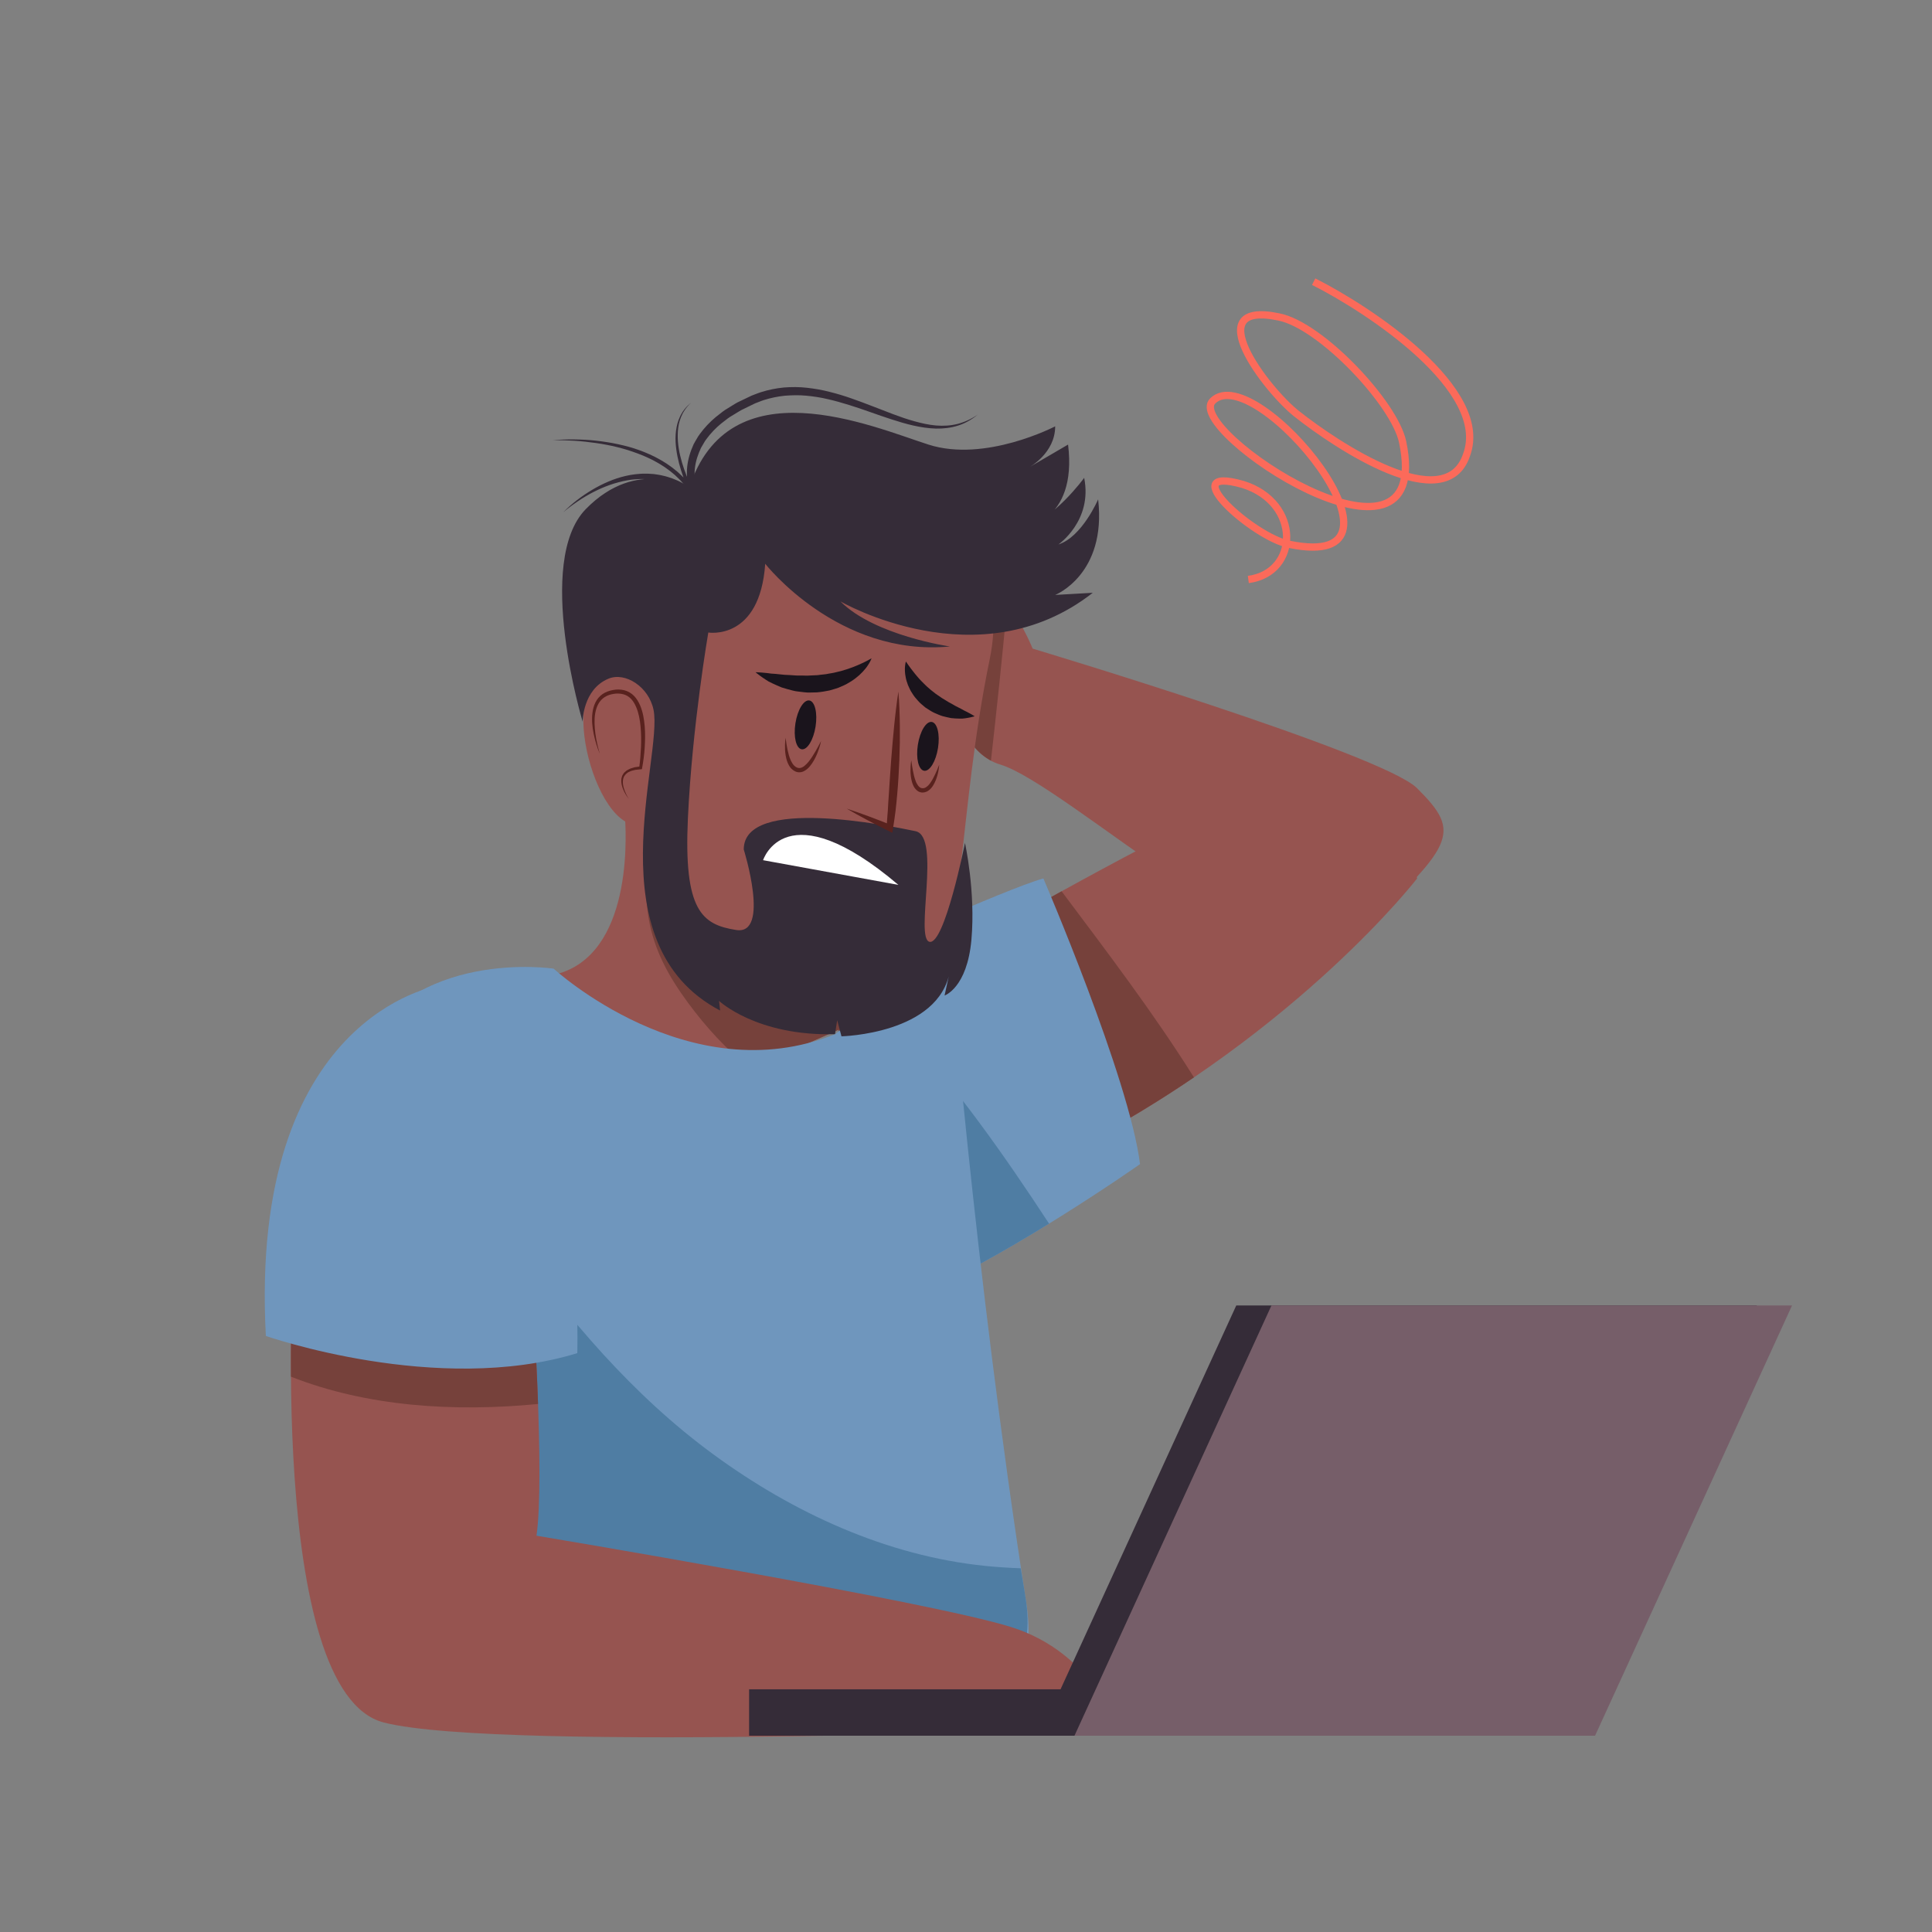 <?xml version="1.0" encoding="utf-8"?>
<!-- Generator: Adobe Illustrator 27.5.0, SVG Export Plug-In . SVG Version: 6.00 Build 0)  -->
<svg version="1.1" xmlns="http://www.w3.org/2000/svg" xmlns:xlink="http://www.w3.org/1999/xlink" x="0px" y="0px"
	 viewBox="0 0 500 500" style="enable-background:new 0 0 500 500;" xml:space="preserve">
<rect x="0" y="0" width="500" height="500" fill="#808080" stroke="none"/>
<g id="BACKGROUND">
	<path style="fill:transparent;" d="M248.125,451.135H47.481c0,0-64.929-320.923,101.195-387.664
		c131.926-53.002,102.475,70.554,243.357,113.601c171.953,52.541,45.174,272.643,45.174,272.643L248.125,451.135z"/>
</g>
<g id="OBJECTS">
	<g>
		<path style="fill:none;stroke:#FC6A5A;stroke-width:1.886;stroke-miterlimit:10;" d="M339.976,72.897
			c14.653,7.37,45.636,27.969,39.61,44.699c-5.387,16.63-33.824-2.434-44.005-10.505c-7.848-6.181-25.628-29.492-4.58-25.057
			c10.844,2.168,29.913,22.377,32,32.36c8.35,39.931-57.014-3.312-49.111-10.671c11.109-10.761,56.421,44.643,19.851,37.163
			c-9.356-1.756-30.345-20.699-12.066-15.507c15.089,4.724,14.59,22.844,1.39,24.59"/>
		<g>
			<g>
				<g>
					<g>
						<g>
							<path style="fill:#965450;" d="M245.012,158.969c0,0-2.779,33.908,13.897,38.911c16.676,5.003,75.432,59.586,90.051,46.137
								c27.793-25.57,29.461-28.349,17.788-40.022c-8.98-8.98-99.5-36.132-99.5-36.132s-8.338-21.123-21.123-21.123
								C233.339,146.74,245.012,158.969,245.012,158.969z"/>
							<path style="fill:#76413B;" d="M260.667,156.177c-3.63-4.88-8.606-9.437-14.544-9.437c-12.785,0-1.112,12.229-1.112,12.229
								s-2.484,30.433,11.446,37.88C257.983,183.304,259.431,169.751,260.667,156.177z"/>
						</g>
						<g>
							<path style="fill:#965450;" d="M216.663,264.029c0,0,112.286-67.26,124.515-63.369c21.274,6.769,25.57,26.682,25.57,26.682
								s-30.017,38.911-86.715,68.928C223.333,326.286,216.663,264.029,216.663,264.029z"/>
							<path style="fill:#76413B;" d="M274.743,230.66c-29.75,16.399-58.08,33.369-58.08,33.369s6.671,62.257,63.369,32.24
								c10.593-5.608,20.252-11.526,28.961-17.443C298.527,262.15,286.499,246.356,274.743,230.66z"/>
						</g>
					</g>
					<g>
						<path style="fill:#6F96BD;" d="M221.11,247.908c0,0,38.911-17.788,48.916-20.567c0,0,22.235,51.696,25.014,73.931
							c0,0-33.908,23.902-60.034,35.02S221.11,247.908,221.11,247.908z"/>
						<path style="fill:#4F7DA3;" d="M219.392,266.06c-2.106,28.144-3.34,78.297,15.614,70.232
							c11.863-5.048,25.323-12.73,36.492-19.615c-11.685-17.856-23.976-35.296-38.391-50.992
							C228.506,265.355,223.939,265.568,219.392,266.06z"/>
					</g>
				</g>
				<g>
					<g>
						<path style="fill:#965450;" d="M161.632,210.109c0,0,3.335,30.573-12.785,40.023c-16.12,9.45-48.361-7.782-56.699,36.131
							c-8.338,43.914,135.076-24.458,135.076-24.458l-17.232-53.919L161.632,210.109z"/>
						<path style="fill:#76413B;" d="M167.746,210.129c-0.071,9.077-1.404,18.505,0.12,27.518
							c1.401,8.289,5.266,15.192,10.202,21.885c4.619,6.264,9.929,12.097,15.984,16.859c19.085-7.87,33.173-14.585,33.173-14.585
							l-17.232-53.919l-42.304,1.945C167.713,209.926,167.747,210.016,167.746,210.129z"/>
					</g>
					<g>
						<path style="fill:#6F96BD;" d="M143.288,250.688c0,0,35.02,32.24,72.819,16.954l29.461-23.068
							c0,0,6.311,82.148,20.011,170.096c11.209,71.954-138.411,3.891-138.411,3.891s-49.472-116.732-35.02-145.082
							S143.288,250.688,143.288,250.688z"/>
						<path style="fill:#4F7DA3;" d="M264.158,405.871c-3.04-0.112-6.078-0.301-9.113-0.609
							c-25.571-2.594-49.74-13.736-70.361-28.824c-20.945-15.326-37.802-35.298-52.829-56.317
							c-12.658-17.706-23.911-36.423-32.885-56.238c-2.573,2.665-4.899,5.822-6.823,9.596
							c-14.453,28.349,35.02,145.082,35.02,145.082s146.891,58.509,138.411-3.891C265.178,411.716,264.622,408.796,264.158,405.871z
							"/>
					</g>
				</g>
				<g>
					<g>
						<path style="fill:#965450;" d="M137.729,333.512c0,0,3.335,48.916,1.112,63.925c0,0,101.81,17,122.933,23.67
							c21.123,6.671,27.298,25.934,27.298,25.934s-159.126,6.539-189.698-1.243c-30.573-7.782-23.346-121.179-23.346-121.179
							L137.729,333.512z"/>
						<path style="fill:#76413B;" d="M139.249,363.35c-0.544-15.52-1.52-29.838-1.52-29.838l-61.701-8.894
							c0,0-0.865,13.583-0.729,31.666C95.021,364.056,117.592,365.457,139.249,363.35z"/>
					</g>
					<path style="fill:#6F96BD;" d="M113.271,255.135c0,0-48.916,7.782-44.469,90.607c0,0,44.469,15.564,80.601,4.447
						C149.403,350.188,152.182,254.023,113.271,255.135z"/>
				</g>
			</g>
			<g>
				<g>
					<g>
						<path style="fill:#965450;" d="M217.219,130.62c0,0,47.249-0.556,38.911,40.023c-8.338,40.578-6.114,72.819-16.12,81.713
							c-10.006,8.894-68.372,12.229-70.039-43.914S178.308,128.952,217.219,130.62z"/>
						<path style="fill:#965450;" d="M170.526,192.877c0,0,3.335-18.9-12.229-18.344c-15.564,0.556-3.335,44.469,8.894,38.355
							C179.42,206.774,170.526,192.877,170.526,192.877z"/>
					</g>
					<g>
						<path style="fill:#352C38;" d="M150.792,186.763c0,0,0-8.338,6.67-11.117c4.354-1.814,10.451,2.084,11.673,8.06
							c2.501,12.229-15.564,60.59,17.232,77.822l-0.278-2.501c0,0,9.728,9.172,30.017,8.616l0.556-3.613l1.112,4.169
							c0,0,25.292-0.556,28.071-16.954l-1.39,6.392c0,0,5.837-1.946,6.948-14.453c1.112-12.507-1.668-25.014-1.668-25.014
							s-5.281,26.404-9.172,25.57c-3.891-0.834,3.057-27.238-3.613-28.627c-6.67-1.39-44.469-9.172-44.469,4.725
							c0,0,6.948,22.235-1.946,20.845c-8.894-1.39-13.619-5.003-12.507-28.905c1.112-23.902,5.281-48.083,5.281-48.083
							s13.341,2.223,14.73-17.788c0,0,18.9,24.18,47.805,21.401c0,0-19.455-2.779-28.349-11.673c0,0,35.854,20.845,65.315-2.223
							l-9.728,0.556c0,0,13.341-5.281,11.117-24.736c0,0-4.169,9.728-10.284,11.673c0,0,8.894-6.115,6.67-17.232
							c0,0-8.06,11.117-16.12,13.063c0,0,14.453-1.39,11.951-21.679l-10.006,5.837c0,0,6.67-3.613,6.67-10.562
							c0,0-18.066,9.45-32.796,4.725c-14.731-4.725-51.696-20.845-61.979,11.395c0,0-13.341-8.338-26.682,5.281
							C138.285,145.35,150.792,186.763,150.792,186.763z"/>
						<g>
							<path style="fill:#352C38;" d="M145.79,132.566c2.194-2.238,4.716-4.158,7.423-5.778c0.679-0.403,1.371-0.784,2.074-1.149
								c0.708-0.353,1.423-0.696,2.156-1.003c0.733-0.304,1.473-0.601,2.235-0.84c0.754-0.261,1.532-0.452,2.31-0.639l1.179-0.241
								l1.194-0.171c0.799-0.082,1.605-0.17,2.414-0.158c0.809-0.03,1.618,0.044,2.428,0.099c0.803,0.118,1.612,0.218,2.4,0.426
								c0.801,0.156,1.565,0.444,2.343,0.686c0.748,0.317,1.523,0.587,2.235,0.982c0.738,0.348,1.432,0.771,2.12,1.204
								c0.698,0.419,1.326,0.934,1.989,1.403l-1.455,1.107c-0.799-2.022-1.064-4.012-1.07-6.078c-0.018-2.055,0.431-4.1,1.151-6.017
								l0.591-1.423c0.235-0.454,0.508-0.888,0.762-1.332c0.474-0.916,1.14-1.689,1.761-2.496c1.294-1.562,2.78-2.953,4.392-4.138
								c0.402-0.297,0.778-0.64,1.203-0.899l1.271-0.785c0.855-0.508,1.675-1.093,2.587-1.48l2.677-1.285l0.335-0.16
								c0.195-0.087,0.249-0.098,0.38-0.151l0.678-0.257c0.462-0.164,0.88-0.358,1.379-0.498c1.977-0.627,3.935-1.012,5.94-1.211
								c1.999-0.154,4.011-0.157,5.988,0.074c1.974,0.225,3.932,0.56,5.837,1.054c1.91,0.475,3.79,1.039,5.628,1.691
								c3.688,1.277,7.265,2.757,10.865,4.104c1.8,0.675,3.611,1.306,5.451,1.81c1.837,0.507,3.699,0.938,5.593,1.1
								c1.89,0.156,3.808,0.055,5.652-0.424c1.84-0.481,3.603-1.302,5.187-2.419c-1.488,1.231-3.189,2.252-5.063,2.846
								c-1.866,0.611-3.852,0.84-5.82,0.797c-3.949-0.122-7.774-1.188-11.46-2.386c-3.705-1.184-7.306-2.591-10.969-3.713
								c-1.828-0.573-3.663-1.091-5.513-1.514c-1.847-0.442-3.716-0.722-5.583-0.899c-1.87-0.183-3.739-0.131-5.59,0.011
								c-1.842,0.192-3.687,0.579-5.395,1.126c-0.433,0.119-0.896,0.333-1.343,0.495l-0.676,0.261
								c-0.093,0.038-0.271,0.1-0.293,0.118l-0.318,0.155l-2.542,1.241c-0.87,0.378-1.633,0.923-2.443,1.394l-1.201,0.729
								c-0.403,0.24-0.745,0.556-1.121,0.829c-1.508,1.091-2.871,2.357-4.048,3.758c-0.56,0.722-1.173,1.412-1.59,2.222
								c-0.227,0.393-0.476,0.776-0.688,1.176l-0.54,1.246c-0.665,1.676-1.102,3.464-1.118,5.283
								c-0.046,1.788,0.208,3.701,0.802,5.292l1.119,2.994l-2.574-1.886c-0.606-0.444-1.171-0.951-1.805-1.355
								c-0.623-0.42-1.252-0.833-1.921-1.173c-0.646-0.388-1.348-0.653-2.028-0.971c-0.708-0.242-1.403-0.534-2.136-0.699
								c-0.72-0.218-1.464-0.327-2.203-0.467c-0.747-0.082-1.495-0.186-2.252-0.191c-0.755-0.046-1.513,0.005-2.27,0.048
								l-1.135,0.111l-1.129,0.18c-0.749,0.143-1.499,0.299-2.237,0.508c-0.745,0.184-1.475,0.427-2.203,0.678
								c-0.728,0.253-1.443,0.544-2.155,0.846c-0.707,0.314-1.407,0.645-2.097,1c-1.377,0.713-2.717,1.509-4.006,2.383
								C148.237,130.619,146.967,131.534,145.79,132.566z"/>
						</g>
						<g>
							<path style="fill:#352C38;" d="M143.01,113.944c1.876-0.197,3.766-0.242,5.654-0.22c1.888,0.027,3.78,0.113,5.661,0.331
								c0.94,0.107,1.88,0.226,2.815,0.381c0.937,0.141,1.868,0.323,2.796,0.52c0.93,0.193,1.85,0.43,2.769,0.672
								c0.912,0.268,1.828,0.53,2.719,0.869c0.901,0.308,1.779,0.688,2.653,1.069l1.298,0.608l1.265,0.677
								c0.428,0.214,0.822,0.49,1.235,0.732c0.414,0.242,0.815,0.505,1.202,0.789c0.801,0.531,1.538,1.148,2.285,1.755
								c0.703,0.657,1.425,1.296,2.054,2.03c0.676,0.689,1.223,1.492,1.798,2.264c0.519,0.813,1.05,1.62,1.465,2.492
								c0.479,0.84,0.788,1.757,1.17,2.639l-0.919,0.453c-1.301-2.175-2.407-4.416-3.384-6.733c-0.956-2.32-1.735-4.722-2.228-7.192
								c-0.128-0.616-0.226-1.239-0.308-1.864c-0.085-0.625-0.134-1.254-0.168-1.884c-0.014-0.631-0.038-1.263,0.017-1.894
								c0.029-0.631,0.128-1.259,0.241-1.88c0.071-0.309,0.131-0.619,0.212-0.924l0.287-0.904c0.233-0.587,0.477-1.17,0.805-1.709
								c0.141-0.282,0.33-0.535,0.514-0.79c0.177-0.26,0.365-0.511,0.587-0.733c0.403-0.482,0.889-0.878,1.36-1.283
								c-0.442,0.44-0.894,0.864-1.257,1.368c-0.203,0.234-0.369,0.494-0.53,0.757c-0.167,0.259-0.337,0.515-0.46,0.798
								c-0.292,0.542-0.498,1.121-0.693,1.701l-0.231,0.889c-0.062,0.299-0.104,0.604-0.157,0.904
								c-0.077,0.606-0.141,1.216-0.135,1.828c-0.024,0.611,0.013,1.224,0.049,1.834c0.053,0.611,0.121,1.22,0.223,1.825
								c0.099,0.605,0.214,1.209,0.359,1.806c0.55,2.397,1.42,4.713,2.389,6.976c0.978,2.256,2.106,4.475,3.381,6.555l-0.919,0.453
								c-0.377-0.839-0.679-1.714-1.146-2.509c-0.404-0.828-0.919-1.59-1.42-2.359c-0.555-0.73-1.089-1.48-1.721-2.149
								c-0.59-0.706-1.276-1.323-1.941-1.96c-0.71-0.588-1.41-1.189-2.176-1.708c-0.369-0.278-0.753-0.535-1.15-0.773
								c-0.396-0.238-0.773-0.509-1.186-0.721l-1.219-0.669l-1.254-0.604c-0.847-0.38-1.696-0.76-2.574-1.07
								c-0.869-0.333-1.755-0.62-2.64-0.913c-0.894-0.266-1.79-0.529-2.698-0.748c-0.907-0.224-1.819-0.433-2.74-0.602
								c-0.918-0.183-1.843-0.33-2.77-0.466c-1.856-0.258-3.722-0.474-5.597-0.592C146.776,113.952,144.894,113.893,143.01,113.944z
								"/>
						</g>
					</g>
				</g>
				<g>
					<path style="fill:#FFFFFF;" d="M197.485,222.616c0,0,5.837-18.344,35.02,6.393L197.485,222.616z"/>
					<g>
						<path style="fill:#59221E;" d="M232.505,178.981c0.251,2.958,0.334,5.915,0.376,8.87l-0.008,4.431l-0.121,4.428
							c-0.129,2.95-0.285,5.901-0.553,8.848c-0.125,1.475-0.273,2.947-0.446,4.418c-0.191,1.475-0.405,2.946-0.64,4.412
							l-0.184,1.149l-0.99-0.494c-0.913-0.455-1.828-0.904-2.732-1.38l-2.717-1.415c-1.802-0.964-3.601-1.934-5.366-2.978
							c1.954,0.625,3.874,1.324,5.792,2.029l2.863,1.089c0.956,0.359,1.9,0.745,2.847,1.124l-1.174,0.655
							c0.084-1.465,0.188-2.924,0.316-4.38c0.081-1.466,0.159-2.934,0.276-4.396c0.125-1.462,0.157-2.936,0.285-4.4l0.312-4.402
							c0.235-2.934,0.473-5.871,0.773-8.806c0.161-1.467,0.299-2.936,0.49-4.402C232.069,181.914,232.279,180.448,232.505,178.981z"
							/>
					</g>
					<g>
						<path style="fill:#59221E;" d="M162.744,206.774c-0.594-0.764-1.108-1.601-1.476-2.512c-0.08-0.232-0.189-0.455-0.246-0.696
							c-0.055-0.241-0.145-0.476-0.171-0.726c-0.02-0.25-0.083-0.498-0.066-0.753c0.028-0.253,0-0.517,0.08-0.766
							c0.089-0.243,0.114-0.519,0.263-0.739c0.149-0.215,0.254-0.477,0.45-0.651c0.195-0.175,0.389-0.357,0.592-0.524l0.683-0.366
							c0.224-0.142,0.472-0.19,0.713-0.269l0.729-0.218l1.482-0.218l-0.349,0.313c0.25-1.751,0.372-3.54,0.458-5.312
							c0.076-1.775,0.049-3.553-0.109-5.307c-0.164-1.746-0.472-3.498-1.145-5.061c-0.332-0.779-0.756-1.511-1.314-2.103
							c-0.561-0.585-1.261-1.004-2.037-1.203c-0.782-0.19-1.599-0.242-2.465-0.09c-0.831,0.13-1.612,0.375-2.309,0.82
							c-0.686,0.44-1.257,1.052-1.659,1.787c-0.406,0.732-0.659,1.563-0.807,2.416c-0.298,1.717-0.169,3.508,0.043,5.27
							c0.236,1.766,0.641,3.516,1.157,5.236c-0.702-1.656-1.214-3.392-1.589-5.163c-0.37-1.77-0.552-3.605-0.328-5.449
							c0.118-0.919,0.348-1.843,0.776-2.703c0.424-0.856,1.063-1.646,1.882-2.188c0.804-0.548,1.765-0.868,2.699-1.031
							c0.899-0.176,1.92-0.174,2.873,0.062c0.963,0.238,1.863,0.771,2.549,1.48c0.683,0.714,1.173,1.557,1.55,2.422
							c0.743,1.744,1.033,3.587,1.195,5.404c0.161,1.823,0.118,3.645,0.008,5.453c-0.11,1.812-0.352,3.6-0.677,5.392l-0.051,0.283
							l-0.298,0.03l-1.397,0.142l-0.669,0.17c-0.221,0.062-0.457,0.095-0.65,0.211l-0.611,0.29l-0.512,0.416
							c-0.173,0.139-0.262,0.343-0.405,0.511c-0.143,0.171-0.17,0.403-0.266,0.603c-0.087,0.206-0.074,0.443-0.118,0.665
							c-0.034,0.226,0.01,0.46,0.01,0.692c0.006,0.233,0.076,0.462,0.111,0.695c0.037,0.234,0.127,0.456,0.188,0.686
							C161.809,205.079,162.227,205.956,162.744,206.774z"/>
					</g>
					<g>
						<path style="fill:#1A141C;" d="M234.451,171.198c0,0,0.23,0.337,0.633,0.927c0.199,0.284,0.449,0.619,0.726,0.99
							c0.279,0.372,0.586,0.779,0.939,1.201c0.32,0.436,0.741,0.858,1.116,1.32c0.432,0.43,0.819,0.911,1.299,1.339
							c0.24,0.213,0.443,0.46,0.69,0.672c0.253,0.207,0.502,0.419,0.741,0.644c0.48,0.446,1.048,0.814,1.551,1.248
							c0.555,0.381,1.111,0.762,1.657,1.138c0.591,0.317,1.13,0.714,1.7,1.036c0.583,0.298,1.142,0.619,1.677,0.941
							c0.553,0.28,1.092,0.537,1.587,0.81c0.493,0.283,0.957,0.538,1.385,0.728c0.424,0.205,0.795,0.418,1.105,0.587
							c0.62,0.344,0.982,0.594,0.982,0.594s-0.396,0.137-1.102,0.282c-0.353,0.07-0.787,0.162-1.286,0.229
							c-0.25,0.036-0.517,0.071-0.798,0.091c-0.28-0.001-0.575-0.003-0.882-0.004c-0.616-0.02-1.292-0.041-2.002-0.125
							c-0.699-0.136-1.441-0.299-2.204-0.502c-0.754-0.227-1.51-0.567-2.276-0.908c-0.755-0.368-1.466-0.865-2.19-1.326
							c-0.649-0.573-1.357-1.079-1.91-1.734c-0.579-0.628-1.108-1.277-1.521-1.977c-0.462-0.661-0.762-1.394-1.067-2.054
							c-0.244-0.697-0.482-1.34-0.589-1.972c-0.135-0.619-0.198-1.198-0.221-1.71c-0.03-0.51,0.01-0.964,0.039-1.327
							C234.301,171.602,234.451,171.198,234.451,171.198z"/>
					</g>
					<g>
						<path style="fill:#1A141C;" d="M225.557,170.365c0,0-0.16,0.517-0.643,1.329c-0.256,0.385-0.546,0.9-0.976,1.392
							c-0.407,0.524-0.925,1.055-1.524,1.613c-0.61,0.536-1.305,1.102-2.101,1.603c-0.397,0.252-0.82,0.489-1.249,0.744
							c-0.436,0.239-0.907,0.421-1.378,0.637c-0.47,0.221-0.959,0.417-1.472,0.555c-0.507,0.158-1.024,0.314-1.55,0.454
							c-1.057,0.219-2.151,0.403-3.242,0.494l-1.639,0.038c-0.545,0.026-1.087,0.006-1.616-0.066
							c-0.532-0.051-1.058-0.113-1.575-0.186c-0.519-0.063-1.028-0.127-1.512-0.277c-0.977-0.248-1.913-0.505-2.782-0.785
							c-0.849-0.349-1.638-0.699-2.355-1.035c-0.355-0.174-0.695-0.34-1.018-0.498c-0.306-0.195-0.597-0.379-0.87-0.552
							c-0.542-0.35-0.998-0.685-1.373-0.952c-0.747-0.541-1.143-0.895-1.143-0.895s0.551-0.003,1.46,0.069
							c0.454,0.039,1.004,0.076,1.615,0.153c0.304,0.04,0.627,0.083,0.967,0.128c0.342,0.023,0.703,0.047,1.078,0.072
							c0.745,0.059,1.538,0.138,2.364,0.242c0.835,0.04,1.707,0.07,2.594,0.146c0.888,0.099,1.802-0.001,2.72,0.059
							c0.461,0.035,0.921-0.007,1.38-0.032l1.383-0.063c0.466,0.013,0.913-0.096,1.369-0.135c0.451-0.068,0.914-0.072,1.358-0.15
							c0.874-0.2,1.779-0.265,2.606-0.512c0.423-0.101,0.84-0.2,1.247-0.298c0.4-0.122,0.789-0.253,1.181-0.359
							c0.4-0.093,0.754-0.255,1.12-0.378c0.359-0.133,0.728-0.235,1.052-0.385c0.668-0.271,1.295-0.523,1.837-0.786
							c0.56-0.24,1.027-0.493,1.433-0.69c0.381-0.222,0.718-0.372,0.92-0.503C225.441,170.432,225.557,170.365,225.557,170.365z"/>
					</g>
					<path style="fill:#1A141C;" d="M211.072,188.005c-0.546,3.488-2.157,6.133-3.597,5.907c-1.441-0.225-2.166-3.236-1.62-6.724
						c0.546-3.488,2.157-6.133,3.597-5.907C210.893,181.507,211.618,184.517,211.072,188.005z"/>
					<path style="fill:#1A141C;" d="M242.757,193.564c-0.546,3.488-2.157,6.133-3.597,5.907c-1.441-0.225-2.166-3.236-1.62-6.724
						c0.546-3.488,2.157-6.133,3.597-5.907C242.578,187.065,243.303,190.076,242.757,193.564z"/>
					<g>
						<path style="fill:#59221E;" d="M203.322,190.932c0,0,0.039,0.308,0.108,0.847c0.061,0.537,0.191,1.299,0.369,2.194
							c0.094,0.447,0.213,0.924,0.346,1.421c0.145,0.493,0.326,1,0.548,1.491c0.231,0.483,0.519,0.955,0.884,1.304
							c0.37,0.322,0.798,0.597,1.284,0.578c0.389,0.023,0.898-0.209,1.308-0.536c0.417-0.339,0.813-0.743,1.154-1.178
							c0.689-0.868,1.241-1.783,1.704-2.573c0.453-0.797,0.834-1.471,1.074-1.956c0.25-0.483,0.393-0.759,0.393-0.759
							s-0.215,1.233-0.891,2.991c-0.346,0.874-0.806,1.882-1.493,2.88c-0.35,0.492-0.743,1.002-1.269,1.431
							c-0.529,0.416-1.178,0.822-2.042,0.808c-0.771-0.005-1.474-0.444-1.977-0.926c-0.511-0.506-0.788-1.116-1.027-1.684
							c-0.229-0.576-0.356-1.149-0.456-1.689c-0.094-0.54-0.142-1.053-0.17-1.525C203.086,192.163,203.322,190.932,203.322,190.932z
							"/>
					</g>
					<g>
						<path style="fill:#59221E;" d="M235.84,196.768c0,0,0.038,0.272,0.103,0.748c0.053,0.474,0.177,1.148,0.32,1.941
							c0.155,0.79,0.348,1.712,0.685,2.613c0.155,0.456,0.392,0.881,0.652,1.248c0.284,0.328,0.59,0.637,0.976,0.649l0.068,0.021
							l0.017,0.006l0.008,0.003c0.019,0.001-0.147-0.003-0.074-0.001l0.006,0l0.051-0.002l0.204-0.008
							c0.123-0.012,0.308,0.007,0.353-0.044c0.074-0.035,0.147-0.061,0.228-0.08l0.271-0.167c0.189-0.097,0.342-0.293,0.522-0.427
							c0.15-0.185,0.32-0.344,0.454-0.544c0.564-0.769,0.983-1.61,1.328-2.336c0.333-0.733,0.615-1.357,0.778-1.805
							c0.176-0.447,0.277-0.702,0.277-0.702s-0.006,0.277-0.067,0.756c-0.072,0.476-0.161,1.166-0.388,1.969
							c-0.222,0.804-0.542,1.739-1.12,2.67c-0.296,0.457-0.646,0.939-1.175,1.302c-0.136,0.088-0.265,0.179-0.413,0.26
							c-0.175,0.069-0.358,0.131-0.54,0.185c-0.205,0.072-0.302,0.045-0.449,0.064l-0.204,0.013l-0.051,0.003l-0.093-0.001
							l-0.016-0.003l-0.033-0.007l-0.131-0.029c-0.741-0.086-1.279-0.631-1.651-1.109c-0.358-0.511-0.567-1.057-0.715-1.576
							c-0.162-0.519-0.239-1.029-0.299-1.508c-0.064-0.479-0.087-0.932-0.092-1.349c-0.021-0.833,0.055-1.523,0.097-2.003
							C235.782,197.039,235.84,196.768,235.84,196.768z"/>
					</g>
				</g>
			</g>
		</g>
	</g>
	<g>
		<polygon style="fill:#352C38;" points="403.701,449.198 268.97,449.198 319.949,337.847 454.68,337.847 		"/>
		<rect x="193.867" y="437.19" style="fill:#352C38;" width="93.765" height="12.009"/>
		<polygon style="fill:#765E69;" points="412.804,449.198 278.074,449.198 329.053,337.847 463.783,337.847 		"/>
	</g>
</g>
</svg>
